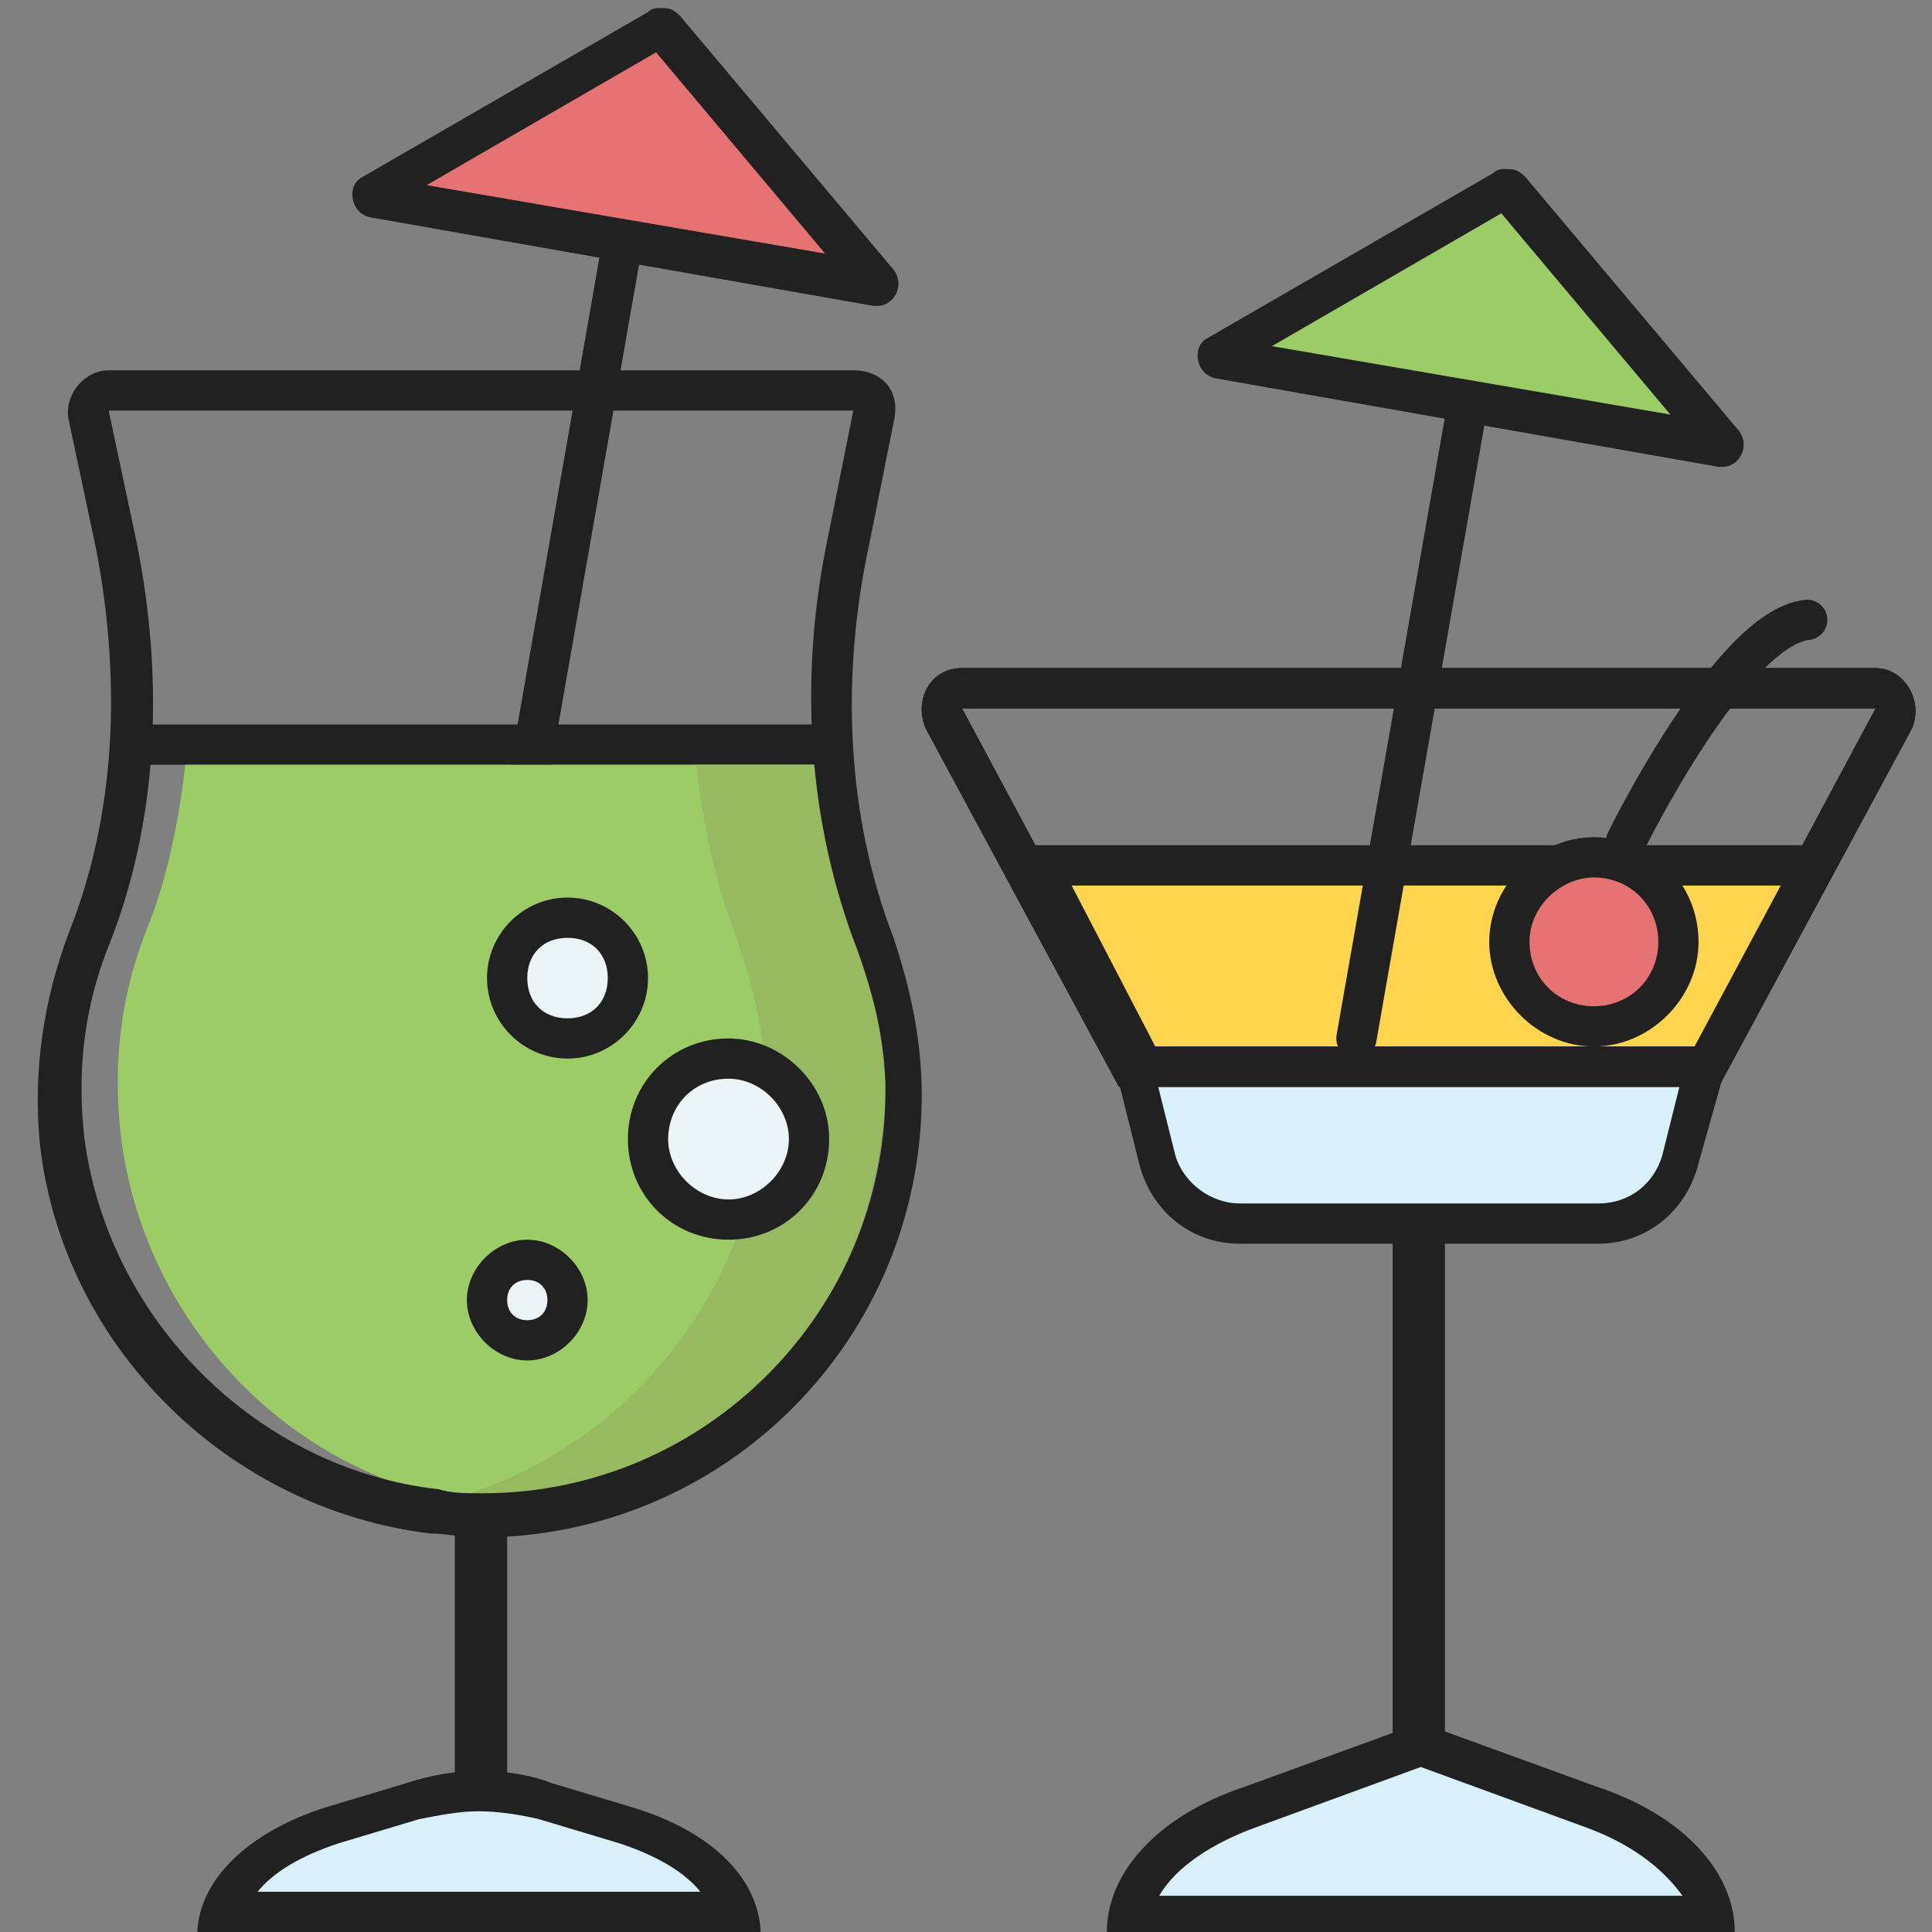 <?xml version="1.0" encoding="utf-8"?>
<!-- Generator: Adobe Illustrator 19.0.1, SVG Export Plug-In . SVG Version: 6.00 Build 0)  -->
<svg version="1.1" xmlns="http://www.w3.org/2000/svg" xmlns:xlink="http://www.w3.org/1999/xlink" x="0px" y="0px"
	 viewBox="0 0 48 48" style="enable-background:new 0 0 48 48;" xml:space="preserve">
<rect x="0" y="0" width="48" height="48" fill="#808080" stroke="none"/>
<style type="text/css">
	.st0{fill:#FF7043;stroke:#212121;stroke-linecap:round;stroke-miterlimit:10;}
	.st1{fill:#E0E0E0;}
	.st2{fill:#212121;}
	.st3{fill:#FFCC80;}
	.st4{display:none;}
	.st5{display:inline;}
	.st6{clip-path:url(#SVGID_2_);}
	.st7{fill:#4DB6AC;}
	.st8{clip-path:url(#SVGID_4_);}
	.st9{fill:#26A69A;}
	.st10{fill:none;stroke:#212121;stroke-linecap:round;stroke-miterlimit:10;}
	.st11{fill:#66BB6A;stroke:#212121;stroke-linecap:round;stroke-linejoin:round;stroke-miterlimit:10;}
	.st12{fill:#F44336;}
	.st13{fill:#EEEEEE;}
	.st14{fill:#FFA726;}
	.st15{fill:#FFD54F;}
	.st16{display:inline;fill:#212121;}
	.st17{clip-path:url(#SVGID_6_);}
	.st18{fill:#F5F5F5;}
	.st19{display:inline;fill:#F5F5F5;}
	.st20{clip-path:url(#SVGID_8_);}
	.st21{fill:#DBDBDB;}
	.st22{fill:none;stroke:#212121;stroke-miterlimit:10;}
	.st23{fill:#66BB6A;}
	.st24{fill:#FF8A65;}
	.st25{fill:#EF5350;stroke:#212121;stroke-linecap:round;stroke-linejoin:round;stroke-miterlimit:10;}
	.st26{fill:#B71C1C;}
	.st27{display:inline;fill:#80DEEA;}
	.st28{clip-path:url(#SVGID_10_);}
	.st29{fill:#80DEEA;}
	.st30{fill:#74CAD1;}
	.st31{clip-path:url(#SVGID_12_);}
	.st32{fill:#A5D6A7;}
	.st33{fill:#9BC69B;}
	.st34{fill:#FFB74D;stroke:#212121;stroke-linecap:round;stroke-linejoin:round;stroke-miterlimit:10;}
	.st35{fill:#8D6E63;stroke:#212121;stroke-linecap:round;stroke-linejoin:round;stroke-miterlimit:10;}
	.st36{clip-path:url(#SVGID_14_);fill:#A5D6A7;}
	.st37{fill:none;stroke:#212121;stroke-linecap:round;stroke-linejoin:round;stroke-miterlimit:10;}
	.st38{fill:#FFE0B2;}
	.st39{fill:#FFF3E0;}
	.st40{fill:#FFCA28;stroke:#212121;stroke-linecap:round;stroke-linejoin:round;stroke-miterlimit:10;}
	.st41{fill:#FFD54F;stroke:#212121;stroke-miterlimit:10;}
	.st42{fill:#FFF176;stroke:#212121;stroke-miterlimit:10;}
	.st43{fill:#4FC3F7;stroke:#212121;stroke-miterlimit:10;}
	.st44{clip-path:url(#SVGID_16_);}
	.st45{fill:#4FC3F7;}
	.st46{fill:#29B6F6;}
	.st47{fill:none;stroke:#000000;stroke-miterlimit:10;}
	.st48{fill:#FFE0B2;stroke:#212121;stroke-miterlimit:10;}
	.st49{fill:#FFD9A6;}
	.st50{fill:#D7F0F9;}
	.st51{clip-path:url(#SVGID_18_);fill:#FFD54F;stroke:#212121;stroke-miterlimit:10;}
	.st52{fill:#E57373;}
	.st53{fill:#9CCC65;}
	.st54{fill:#97BA60;}
	.st55{fill:#EBF4F7;}
	.st56{fill:#BDBDBD;}
	.st57{clip-path:url(#SVGID_22_);}
	.st58{clip-path:url(#SVGID_24_);}
	.st59{fill:#C62828;}
	.st60{fill:#AF2525;}
</style>
<g id="soups">
</g>
<g id="main_dishes">
</g>
<g id="salads">
</g>
<g id="desserts">
</g>
<g id="drinks">
</g>
<g id="alcoholic_drinks">
	<g>
		<polygon class="st2" points="20.7,18 3.1,18 3.1,19 20.7,19 20.7,18 		"/>
	</g>
	<rect x="34.6" y="30.6" class="st2" width="1.3" height="13"/>
	<g>
		<path class="st50" d="M28,47.5c0.3-1.1,1.4-2.1,3-2.6l4.3-1.5l4.3,1.5c1.6,0.6,2.7,1.6,3,2.6H28z"/>
		<path class="st2" d="M35.3,43.9l4.1,1.5c1.1,0.4,1.9,1,2.4,1.7h-13c0.4-0.7,1.3-1.3,2.4-1.7L35.3,43.9 M35.3,42.8l-4.4,1.6
			c-2.1,0.7-3.4,2.1-3.4,3.6h15.6c0-1.5-1.3-2.9-3.4-3.6L35.3,42.8L35.3,42.8z"/>
	</g>
	<g>
		<path class="st50" d="M30.8,30.4c-1,0-1.8-0.7-2-1.6l-0.7-2.6h14.3l-0.7,2.6c-0.2,0.9-1.1,1.6-2,1.6H30.8z"/>
		<path class="st2" d="M41.8,26.7l-0.5,2c-0.2,0.7-0.8,1.2-1.6,1.2h-8.9c-0.7,0-1.4-0.5-1.6-1.2l-0.5-2H41.8 M43.1,25.7H27.5
			l0.8,3.2c0.3,1.2,1.3,2,2.5,2h8.9c1.2,0,2.2-0.8,2.5-2L43.1,25.7L43.1,25.7z"/>
	</g>
	<g>
		<path class="st2" d="M46.6,17.6L42.1,26H28.4l-4.5-8.4H46.6L46.6,17.6 M46.6,16.6H23.9c-0.8,0-1.2,0.8-0.9,1.5l4.8,8.9h14.9
			l4.8-8.9C47.8,17.4,47.3,16.6,46.6,16.6L46.6,16.6z"/>
	</g>
	<g>
		<path class="st2" d="M46.6,17.6L42.1,26H28.4l-4.5-8.4H46.6L46.6,17.6 M46.6,16.6H23.9c-0.8,0-1.2,0.8-0.9,1.5l4.8,8.9h14.9
			l4.8-8.9C47.8,17.4,47.3,16.6,46.6,16.6L46.6,16.6z"/>
	</g>
	<g>
		<defs>
			<path id="SVGID_17_" d="M42.7,27H27.8L23,18.1c-0.4-0.7,0.1-1.5,0.9-1.5h22.7c0.8,0,1.2,0.8,0.9,1.5L42.7,27z"/>
		</defs>
		<clipPath id="SVGID_2_">
			<use xlink:href="#SVGID_17_"  style="overflow:visible;"/>
		</clipPath>
		<polygon style="clip-path:url(#SVGID_2_);fill:#FFD54F;stroke:#212121;stroke-miterlimit:10;" points="25.8,21.5 45.3,21.5 
			42.7,26.5 28.4,26.5 		"/>
	</g>
	<g>
		<path class="st2" d="M46.6,17.6L42.1,26H28.4l-4.5-8.4H46.6L46.6,17.6 M46.6,16.6H23.9c-0.8,0-1.2,0.8-0.9,1.5l4.8,8.9h14.9
			l4.8-8.9C47.8,17.4,47.3,16.6,46.6,16.6L46.6,16.6z"/>
	</g>
	<g>
		<g>
			<circle class="st52" cx="39.6" cy="23.4" r="2.1"/>
			<path class="st2" d="M39.6,21.8c0.9,0,1.6,0.7,1.6,1.6S40.5,25,39.6,25c-0.9,0-1.6-0.7-1.6-1.6S38.8,21.8,39.6,21.8 M39.6,20.8
				c-1.4,0-2.6,1.2-2.6,2.6s1.2,2.6,2.6,2.6c1.4,0,2.6-1.2,2.6-2.6S41.1,20.8,39.6,20.8L39.6,20.8z"/>
		</g>
		<path class="st37" d="M40.4,20.9c0,0,2.6-5.3,4.5-5.5"/>
	</g>
	<g>
		<line class="st37" x1="36.4" y1="10.4" x2="33.7" y2="25.8"/>
		<g>
			<polygon class="st53" points="30.2,8.8 37.4,4.7 42.8,11 42.8,11 			"/>
			<path class="st2" d="M37.3,5.3l4.2,5l-9.9-1.7L37.3,5.3 M37.4,4.2c-0.1,0-0.2,0-0.3,0.1L30,8.4c-0.4,0.2-0.3,0.9,0.2,1l12.5,2.2
				c0,0,0.1,0,0.1,0c0.4,0,0.7-0.5,0.4-0.9l-5.3-6.3C37.7,4.2,37.6,4.2,37.4,4.2L37.4,4.2z"/>
		</g>
	</g>
	<g>
		<g>
			<line class="st37" x1="15.4" y1="6.4" x2="12.7" y2="21.8"/>
			<g>
				<polygon class="st52" points="9.2,4.8 16.4,0.7 21.8,7 21.8,7 				"/>
				<g>
					<path class="st2" d="M16.3,1.3l4.2,5l-9.9-1.7L16.3,1.3 M16.4,0.2c-0.1,0-0.2,0-0.3,0.1L9,4.4c-0.4,0.2-0.3,0.9,0.2,1l12.5,2.2
						c0,0,0.1,0,0.1,0c0.4,0,0.7-0.5,0.4-0.9l-5.3-6.3C16.7,0.2,16.6,0.2,16.4,0.2L16.4,0.2z"/>
				</g>
			</g>
		</g>
		<g>
			<g>
				<rect x="11.3" y="36.3" class="st2" width="1.3" height="10"/>
			</g>
			<g>
				<path class="st53" d="M21.9,26.8c0-1.3-0.2-2.3-0.7-3.5c-0.6-1.5-0.9-3.3-1-4.3H4.6c-0.1,1-0.4,2.8-1,4.2
					c-0.6,1.6-0.8,3.2-0.6,5c0.6,4.9,4.5,8.7,9.2,9.2c0.1,0,0.1,0,0.2,0C17.8,37,21.9,32.4,21.9,26.8z"/>
				<path class="st54" d="M21.3,23.3c-0.6-1.5-0.9-3.3-1-4.3h-3c0.1,1,0.4,2.8,1,4.3c0.4,1.2,0.7,2.3,0.7,3.6c0,5-3.4,9.2-8,10.4
					c0.4,0.1,0.9,0.2,1.3,0.2c0.1,0,0.1,0,0.2,0c5.3-0.5,9.5-5,9.5-10.6C21.9,25.6,21.7,24.5,21.3,23.3z"/>
			</g>
			<g>
				<defs>
					<path id="SVGID_19_" d="M21.2,13.9l0.6-2.9c0.1-0.6-0.3-1.1-0.9-1.1H3.1c-0.6,0-1.1,0.5-0.9,1.1l0.6,3.2c0.6,3,0.5,6.2-0.7,9.1
						c-0.6,1.5-0.8,3.3-0.6,5.1c0.6,4.8,4.5,8.6,9.2,9.1c6.3,0.7,11.7-4.2,11.7-10.4c0-1.3-0.2-2.6-0.7-3.7
						C20.6,20.3,20.5,17,21.2,13.9z"/>
				</defs>
				<clipPath id="SVGID_4_">
					<use xlink:href="#SVGID_19_"  style="overflow:visible;"/>
				</clipPath>
			</g>
			<g>
				<path class="st50" d="M5.5,47.5c0.3-0.9,1.3-1.8,2.7-2.2l2-0.6c0.5-0.2,1.1-0.2,1.7-0.2s1.2,0.1,1.7,0.2l2,0.6
					c1.5,0.4,2.5,1.3,2.7,2.2H5.5z"/>
				<g>
					<path class="st2" d="M11.9,45c0.5,0,1.1,0.1,1.5,0.2l2,0.6c0.9,0.3,1.6,0.7,2,1.2H6.4c0.4-0.5,1.1-0.9,2-1.2l2-0.6
						C10.9,45.1,11.4,45,11.9,45 M11.9,44c-0.6,0-1.2,0.1-1.8,0.3l-2,0.6c-1.9,0.6-3.2,1.8-3.2,3.2h14c0-1.4-1.2-2.6-3.2-3.2l-2-0.6
						C13.2,44.1,12.6,44,11.9,44L11.9,44z"/>
				</g>
			</g>
			<g>
				<path class="st2" d="M21.2,10.2l-0.6,3c-0.8,3.7-0.5,7.3,0.7,10.4c0.4,1.1,0.7,2.3,0.7,3.5c0,5.5-4.5,10-10,10
					c-0.4,0-0.8,0-1.1-0.1c-4.5-0.5-8.2-4.2-8.8-8.7c-0.2-1.7,0-3.3,0.6-4.8c1.2-3,1.4-6.5,0.7-10l-0.7-3.3H21.2 M21.2,9.2H2.7
					c-0.6,0-1.1,0.6-1,1.2l0.7,3.3c0.6,3.2,0.5,6.5-0.7,9.5c-0.6,1.6-0.9,3.4-0.7,5.3c0.6,5,4.7,9,9.7,9.6c0.4,0,0.8,0.1,1.2,0.1
					c6.1,0,11-4.9,11-11c0-1.4-0.3-2.7-0.7-3.9c-1.2-3.1-1.3-6.6-0.6-9.8l0.6-3C22.4,9.7,21.9,9.2,21.2,9.2L21.2,9.2z"/>
			</g>
			<g>
				<g>
					<circle class="st55" cx="13.1" cy="32.3" r="1"/>
					<path class="st2" d="M13.1,31.8c0.3,0,0.5,0.2,0.5,0.5s-0.2,0.5-0.5,0.5s-0.5-0.2-0.5-0.5S12.8,31.8,13.1,31.8 M13.1,30.8
						c-0.8,0-1.5,0.7-1.5,1.5s0.7,1.5,1.5,1.5s1.5-0.7,1.5-1.5S13.9,30.8,13.1,30.8L13.1,30.8z"/>
				</g>
				<g>
					<circle class="st55" cx="18.1" cy="28.3" r="2"/>
					<path class="st2" d="M18.1,26.8c0.8,0,1.5,0.7,1.5,1.5s-0.7,1.5-1.5,1.5s-1.5-0.7-1.5-1.5S17.2,26.8,18.1,26.8 M18.1,25.8
						c-1.4,0-2.5,1.1-2.5,2.5s1.1,2.5,2.5,2.5s2.5-1.1,2.5-2.5S19.4,25.8,18.1,25.8L18.1,25.8z"/>
				</g>
				<g>
					<circle class="st55" cx="14.1" cy="24.3" r="1.5"/>
					<path class="st2" d="M14.1,23.3c0.6,0,1,0.4,1,1s-0.4,1-1,1s-1-0.4-1-1S13.5,23.3,14.1,23.3 M14.1,22.3c-1.1,0-2,0.9-2,2
						s0.9,2,2,2s2-0.9,2-2S15.2,22.3,14.1,22.3L14.1,22.3z"/>
				</g>
			</g>
		</g>
	</g>
</g>
<g id="dish">
</g>
<g id="logo">
</g>
</svg>
